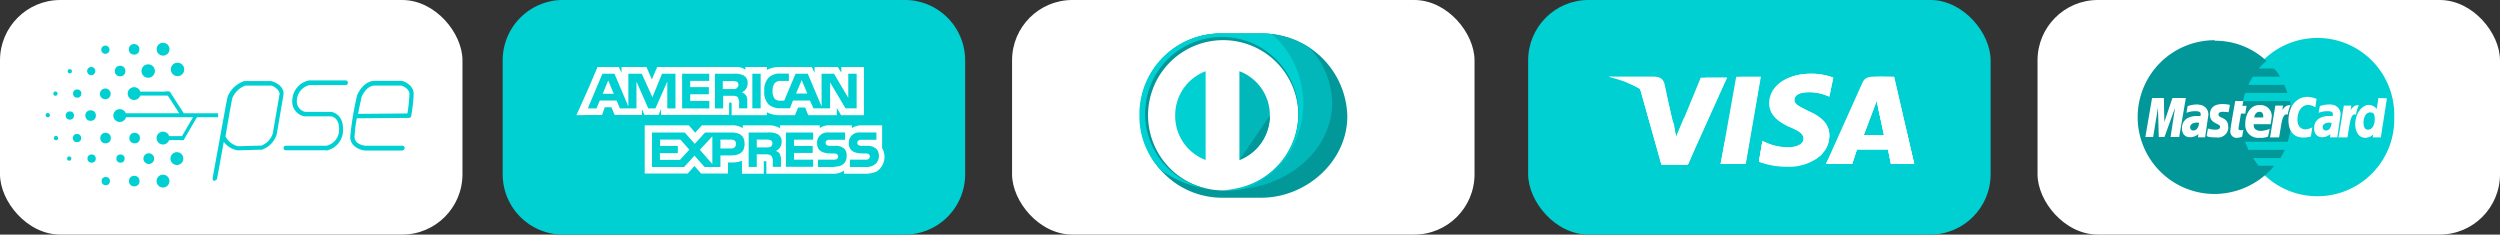 <svg xmlns="http://www.w3.org/2000/svg" viewBox="0 0 373 35"><rect x="0" y="0" width="373" height="35" fill="#333333" stroke="none"/><defs><style>.cls-1{fill:#fff;}.cls-2{fill:#00d0d2;}.cls-3{fill:#01b7b9;}.cls-4{fill:#029798;}</style></defs><title>mdp</title><g id="Capa_2" data-name="Capa 2"><g id="Capa_1-2" data-name="Capa 1"><g id="Recurso_2feelfit" data-name="Recurso 2feelfit"><g id="Layer_1" data-name="Layer 1"><rect id="Rectángulo_339-4" data-name="Rectángulo 339-4" class="cls-1" width="69" height="35" rx="9"/><g id="Grupo_310" data-name="Grupo 310"><path id="Trazado_329" data-name="Trazado 329" class="cls-2" d="M48.64,22.42h-6a.34.34,0,1,1,0-.68h6.06a2.4,2.4,0,0,0,1.89-2.32c.07-1.85-1-2-1.16-2.06H45.45A2.21,2.21,0,0,1,43.61,15a3.11,3.11,0,0,1,2.49-3h5.52a.35.35,0,0,1,0,.69H46.21A2.44,2.44,0,0,0,44.29,15v0a1.59,1.59,0,0,0,1.24,1.69h3.84s1.91.15,1.81,2.77a3.07,3.07,0,0,1-2.49,3Z"/><path id="Trazado_330" data-name="Trazado 330" class="cls-2" d="M60.05,22.46H54.43c-.73-.08-2.14-.59-2.18-2a44.67,44.67,0,0,1,1-6.09.09.09,0,0,1,0-.05c0-.09.86-2.25,2.66-2.25H60c.07,0,1.72.52,1.72,1.94a24,24,0,0,1-.37,3.29.34.34,0,0,1-.33.29l-7.78.06a18.65,18.65,0,0,0-.34,2.79c0,1.06,1.36,1.27,1.54,1.3H60a.35.35,0,0,1,.37.32.35.35,0,0,1-.33.37h0Zm-6.14-7.89c0,.18-.27,1.23-.48,2.42l7.35-.06a21.78,21.78,0,0,0,.31-2.9c0-.8-1-1.19-1.18-1.26h-4c-1.27,0-1.94,1.61-2,1.8Z"/><path id="Trazado_331" data-name="Trazado 331" class="cls-2" d="M32.1,27H32a.35.35,0,0,1-.28-.4h0s.54-3,1.1-6.05c.27-1.52.55-3,.76-4.17.1-.57.19-1,.26-1.37a5.23,5.23,0,0,1,.12-.57h0a4,4,0,0,1,2.49-2.34h3.94c.33,0,2.11.66,1.9,2.07v0l-1,5.86v0a3.53,3.53,0,0,1-2.2,2.3l-.09,0-3.54.1h0a3.25,3.25,0,0,1-2.07-1.26l-1,5.47a.34.34,0,0,1-.35.26Zm1.51-6.73a2.77,2.77,0,0,0,1.94,1.55l3.46-.1a2.87,2.87,0,0,0,1.69-1.81l1-5.81c.1-.64-.9-1.34-1.3-1.33H36.6a3.39,3.39,0,0,0-1.94,1.88c-.07.27-.54,2.82-1,5.62Z"/><path id="Trazado_332" data-name="Trazado 332" class="cls-2" d="M27.46,10.6a1,1,0,0,1-1.94,0,1,1,0,1,1,1.94,0Z"/><circle id="Elipse_5" data-name="Elipse 5" class="cls-2" cx="24.33" cy="7.34" r="0.96"/><path id="Trazado_333" data-name="Trazado 333" class="cls-2" d="M23.11,10.6a1,1,0,1,1-1-1,1,1,0,0,1,1,1Z"/><circle id="Elipse_6" data-name="Elipse 6" class="cls-2" cx="26.39" cy="23.66" r="0.96"/><circle id="Elipse_7" data-name="Elipse 7" class="cls-2" cx="24.32" cy="20.6" r="0.96"/><circle id="Elipse_8" data-name="Elipse 8" class="cls-2" cx="20.09" cy="20.6" r="0.79"/><path id="Trazado_334" data-name="Trazado 334" class="cls-2" d="M23,23.66a.8.8,0,1,1-.8-.79h0A.8.8,0,0,1,23,23.66Z"/><circle id="Elipse_9" data-name="Elipse 9" class="cls-2" cx="20.03" cy="27.02" r="0.79"/><circle id="Elipse_10" data-name="Elipse 10" class="cls-2" cx="17.98" cy="23.66" r="0.62"/><circle id="Elipse_11" data-name="Elipse 11" class="cls-2" cx="10.42" cy="17.24" r="0.62"/><circle id="Elipse_12" data-name="Elipse 12" class="cls-2" cx="11.52" cy="13.96" r="0.62"/><path id="Trazado_335" data-name="Trazado 335" class="cls-2" d="M14.22,10.6a.61.61,0,0,1-.61.62A.62.62,0,0,1,13,10.6a.61.61,0,0,1,.62-.61h0A.61.61,0,0,1,14.22,10.6Z"/><path id="Trazado_336" data-name="Trazado 336" class="cls-2" d="M16.34,7.42a.61.61,0,0,1-.62.61.61.61,0,0,1-.61-.61.61.61,0,0,1,.61-.62h0A.62.62,0,0,1,16.34,7.42Z"/><circle id="Elipse_13" data-name="Elipse 13" class="cls-2" cx="15.78" cy="27.02" r="0.62"/><circle id="Elipse_14" data-name="Elipse 14" class="cls-2" cx="13.67" cy="23.66" r="0.62"/><circle id="Elipse_15" data-name="Elipse 15" class="cls-2" cx="11.49" cy="20.6" r="0.62"/><circle id="Elipse_16" data-name="Elipse 16" class="cls-2" cx="10.33" cy="23.66" r="0.32"/><circle id="Elipse_17" data-name="Elipse 17" class="cls-2" cx="8.35" cy="20.6" r="0.32"/><path id="Trazado_337" data-name="Trazado 337" class="cls-2" d="M7.45,17.18a.32.32,0,1,1-.32-.32.32.32,0,0,1,.32.32Z"/><circle id="Elipse_18" data-name="Elipse 18" class="cls-2" cx="8.27" cy="13.97" r="0.32"/><circle id="Elipse_19" data-name="Elipse 19" class="cls-2" cx="10.41" cy="10.63" r="0.32"/><circle id="Elipse_20" data-name="Elipse 20" class="cls-2" cx="15.75" cy="20.6" r="0.79"/><circle id="Elipse_21" data-name="Elipse 21" class="cls-2" cx="13.52" cy="17.24" r="0.79"/><path id="Trazado_338" data-name="Trazado 338" class="cls-2" d="M16.51,14a.8.8,0,1,1-.8-.79h0A.79.79,0,0,1,16.51,14Z"/><circle id="Elipse_22" data-name="Elipse 22" class="cls-2" cx="17.92" cy="10.6" r="0.79"/><circle id="Elipse_23" data-name="Elipse 23" class="cls-2" cx="20.01" cy="7.36" r="0.79"/><circle id="Elipse_24" data-name="Elipse 24" class="cls-2" cx="17.87" cy="17.24" r="0.96"/><circle id="Elipse_25" data-name="Elipse 25" class="cls-2" cx="20.01" cy="13.96" r="0.96"/><circle id="Elipse_26" data-name="Elipse 26" class="cls-2" cx="24.32" cy="27.02" r="0.96"/><rect id="Rectángulo_336" data-name="Rectángulo 336" class="cls-2" x="18.35" y="16.9" width="14.19" height="0.59"/><rect id="Rectángulo_337" data-name="Rectángulo 337" class="cls-2" x="20.72" y="13.67" width="4.46" height="0.59"/><path id="Trazado_339" data-name="Trazado 339" class="cls-2" d="M27.1,17.46l-2.46-3.8h.69l2.45,3.8Z"/><rect id="Rectángulo_338" data-name="Rectángulo 338" class="cls-2" x="25.07" y="20.31" width="2.28" height="0.59"/><path id="Trazado_340" data-name="Trazado 340" class="cls-2" d="M26.81,20.9l2-3.44h.59l-2,3.44Z"/></g></g><g id="Capa_2-2" data-name="Capa 2-2"><g id="Layer_1-2" data-name="Layer 1-2"><rect id="Rectángulo_339-5" data-name="Rectángulo 339-5" class="cls-1" x="151" width="69" height="35" rx="9"/><g id="diners-club"><path id="Trazado_345" data-name="Trazado 345" class="cls-2" d="M175.34,17.25a7,7,0,0,0,4.54,6.62V10.63A7,7,0,0,0,175.34,17.25Z"/><path id="Trazado_346" data-name="Trazado 346" class="cls-3" d="M184.92,10.63V23.87a7.11,7.11,0,0,0,4.54-6.62A7,7,0,0,0,184.92,10.63Z"/><g id="Grupo_311" data-name="Grupo 311"><path id="Trazado_347" data-name="Trazado 347" class="cls-4" d="M184.92,23.87a7.11,7.11,0,0,0,4.54-6.62"/><path id="Trazado_348" data-name="Trazado 348" class="cls-4" d="M188.18,5h-5.73A12.05,12.05,0,0,0,170.1,16.74c0,.2,0,.41,0,.61A12.25,12.25,0,0,0,182.45,29.5h5.73c6.72,0,12.84-5.43,12.84-12.15A12.64,12.64,0,0,0,188.18,5Zm-5.73,23.41a11.21,11.21,0,1,1,11.26-11.16h0a11.3,11.3,0,0,1-11.26,11.16Z"/></g><path id="Trazado_386" data-name="Trazado 386" class="cls-3" d="M198.75,15.37a12,12,0,0,0-3.46-8.3A13.66,13.66,0,0,0,188.18,5h-5.73A12.05,12.05,0,0,0,170.1,16.74c0,.2,0,.41,0,.61a12.22,12.22,0,0,0,3.06,8,16.54,16.54,0,0,0,6.92,2.77,11.46,11.46,0,1,1,2.66.2h.5C191.73,28.41,198.75,22.59,198.75,15.37Z"/><path id="Trazado_387" data-name="Trazado 387" class="cls-2" d="M182.35,5A12.05,12.05,0,0,0,170,16.74c0,.2,0,.41,0,.61a11.61,11.61,0,0,0,3,7.8l.3.3a17.47,17.47,0,0,0,6.82,2.77,11.46,11.46,0,1,1,2.67.2h.49a8.12,8.12,0,0,0,1.48-.1c6.52-1.58,10.67-8.2,9.49-15.22a13.81,13.81,0,0,0-4.45-8,8.12,8.12,0,0,0-1.48-.1Z"/></g></g><g id="Layer_1-3" data-name="Layer 1-3"><rect id="Rectángulo_339-6" data-name="Rectángulo 339-6" class="cls-1" x="304" width="69" height="35" rx="9"/><g id="mastercard"><path id="Trazado_388" data-name="Trazado 388" class="cls-2" d="M357.22,17.47a11.47,11.47,0,1,1-22.93,0h0a11.47,11.47,0,1,1,22.93,0Z"/><path id="Trazado_391" data-name="Trazado 391" class="cls-4" d="M330.35,6a11.47,11.47,0,1,0,.12,22.94h0a11.67,11.67,0,0,0,7.7-3h0a10.11,10.11,0,0,0,1.15-1.21H337c-.3-.37-.59-.76-.85-1.15h4.07a8,8,0,0,0,.66-1.22h-5.4a6.63,6.63,0,0,1-.48-1.21h6.31a11.82,11.82,0,0,0,.6-3.64,15.27,15.27,0,0,0-.24-2.43h-7a8.55,8.55,0,0,1,.3-1.21h6.31a7.43,7.43,0,0,0-.48-1.21h-5.34a12.09,12.09,0,0,1,.67-1.22h4.06a5.64,5.64,0,0,0-.91-1.21H337a10.41,10.41,0,0,1,1.15-1.15,11.15,11.15,0,0,0-7.7-3C330.41,6,330.41,6,330.35,6Z"/><g id="Grupo_314" data-name="Grupo 314"><path id="Trazado_394" data-name="Trazado 394" class="cls-1" d="M334.53,20.38l.18-1a1.59,1.59,0,0,1-.3.06c-.42,0-.48-.24-.42-.36l.36-2.13H335l.18-1.15h-.61l.13-.73H333.5s-.73,4-.73,4.49a.93.93,0,0,0,.78,1,.67.67,0,0,0,.2,0A1.75,1.75,0,0,0,334.53,20.38Z"/><path id="Trazado_395" data-name="Trazado 395" class="cls-1" d="M335,18.44a1.92,1.92,0,0,0,1.71,2.12,1.41,1.41,0,0,0,.41,0,3,3,0,0,0,1.27-.18l.25-1.15a4.05,4.05,0,0,1-1.28.3c-1.33,0-1.09-1-1.09-1h2.49a8.14,8.14,0,0,0,.18-1.1,1.63,1.63,0,0,0-1.52-1.75,1,1,0,0,0-.24,0C335.87,15.59,335,16.92,335,18.44Zm2.12-1.76c.67,0,.55.79.55.85h-1.34c0-.06.12-.85.79-.85Z"/><path id="Trazado_396" data-name="Trazado 396" class="cls-1" d="M344.78,20.38,345,19a2.66,2.66,0,0,1-1,.3c-.85,0-1.22-.66-1.22-1.4,0-1.45.73-2.24,1.58-2.24a2,2,0,0,1,1.09.36l.18-1.27a4.12,4.12,0,0,0-1.39-.3c-1.4,0-2.8,1.21-2.8,3.52,0,1.52.73,2.55,2.19,2.55A5.51,5.51,0,0,0,344.78,20.38Z"/><path id="Trazado_397" data-name="Trazado 397" class="cls-1" d="M327.86,15.59a4.26,4.26,0,0,0-1.46.24l-.18,1a3.56,3.56,0,0,1,1.33-.24c.43,0,.79.06.79.42s-.06.3-.06.3h-.54c-1,0-2.19.43-2.19,1.82,0,1.1.73,1.34,1.16,1.34A1.85,1.85,0,0,0,328,20l-.06.49H329l.49-3.34a1.44,1.44,0,0,0-1.35-1.52A.93.93,0,0,0,327.86,15.59Zm.24,2.73c0,.18-.12,1.15-.85,1.15a.46.46,0,0,1-.48-.46v0c0-.3.18-.72,1.09-.72A1.05,1.05,0,0,0,328.1,18.32Z"/><path id="Trazado_398" data-name="Trazado 398" class="cls-1" d="M330.65,20.5a1.55,1.55,0,0,0,1.8-1.27,1.06,1.06,0,0,0,0-.31c0-1.51-1.45-1.21-1.45-1.82,0-.3.24-.42.66-.42.19,0,.85.06.85.06l.19-1.09a4.53,4.53,0,0,0-1.16-.12c-.91,0-1.82.36-1.82,1.57,0,1.4,1.52,1.28,1.52,1.82,0,.37-.43.43-.73.43a4,4,0,0,1-1.09-.18l-.18,1.09C329.31,20.38,329.62,20.5,330.65,20.5Z"/><path id="Trazado_399" data-name="Trazado 399" class="cls-1" d="M354.86,14.62l-.25,1.63a1.65,1.65,0,0,0-1.15-.6c-1.09,0-2.06,1.33-2.06,2.91,0,1,.48,2,1.51,2a1.64,1.64,0,0,0,1.16-.49l-.06.43h1.21l.91-5.83Zm-.55,3.21c0,.67-.3,1.52-1,1.52-.43,0-.67-.37-.67-1,0-1,.43-1.58,1-1.58S354.31,17.1,354.31,17.83Z"/><path id="Trazado_400" data-name="Trazado 400" class="cls-1" d="M321.25,20.44l.72-4.37.12,4.37h.85l1.58-4.37-.67,4.37h1.28l1-5.82h-2l-1.21,3.58-.07-3.58h-1.76l-1,5.82Z"/><path id="Trazado_401" data-name="Trazado 401" class="cls-1" d="M340.05,20.44c.37-2,.43-3.64,1.28-3.34a4.92,4.92,0,0,1,.42-1.4h-.24c-.55,0-1,.73-1,.73l.12-.67h-1.15l-.79,4.74h1.33Z"/><path id="Trazado_402" data-name="Trazado 402" class="cls-1" d="M347.58,15.59a4.26,4.26,0,0,0-1.46.24l-.18,1a3.56,3.56,0,0,1,1.33-.24c.43,0,.79.06.79.42s-.06.3-.06.3h-.54c-1,0-2.19.43-2.19,1.82,0,1.1.73,1.34,1.15,1.34A1.87,1.87,0,0,0,347.7,20l-.06.49h1.09l.48-3.34a1.41,1.41,0,0,0-1.29-1.53A1.27,1.27,0,0,0,347.58,15.59Zm.3,2.73c0,.18-.13,1.15-.85,1.15a.48.48,0,0,1-.49-.46v0c0-.3.18-.72,1.09-.72.19.06.19.06.25.06Z"/><path id="Trazado_403" data-name="Trazado 403" class="cls-1" d="M350.25,20.44c.36-2,.42-3.64,1.27-3.34a4.92,4.92,0,0,1,.42-1.4h-.24c-.54,0-1,.73-1,.73l.12-.67H349.7l-.79,4.74h1.33Z"/></g></g></g></g><g id="visa"><rect id="Rectángulo_340-2" data-name="Rectángulo 340-2" class="cls-2" x="228" width="69" height="35" rx="9"/><path id="Trazado_414" data-name="Trazado 414" class="cls-1" d="M256.72,24.46l2.32-13h3.62l-2.25,13Z"/><path id="Trazado_415" data-name="Trazado 415" class="cls-1" d="M256.72,24.46l3-13h3l-2.25,13Z"/><path id="Trazado_416" data-name="Trazado 416" class="cls-1" d="M273.52,11.58a9.27,9.27,0,0,0-3.33-.58c-3.62,0-6.23,1.81-6.23,4.42,0,2,1.81,3,3.26,3.62s1.88,1.08,1.88,1.66c0,.87-1.16,1.3-2.17,1.3a7.88,7.88,0,0,1-3.48-.72l-.5-.22-.51,3a11.63,11.63,0,0,0,4.13.72c3.83,0,6.37-1.81,6.37-4.56,0-1.52-.95-2.67-3.12-3.62-1.3-.65-2.1-1-2.1-1.66s.65-1.16,2.1-1.16a6.63,6.63,0,0,1,2.75.51l.37.14.58-2.82Z"/><path id="Trazado_417" data-name="Trazado 417" class="cls-1" d="M273.52,11.58a9.27,9.27,0,0,0-3.33-.58c-3.62,0-5.58,1.81-5.58,4.42A3.79,3.79,0,0,0,267.22,19c1.45.65,1.88,1.08,1.88,1.66,0,.87-1.16,1.3-2.17,1.3a7.88,7.88,0,0,1-3.48-.72l-.5-.22-.51,3a11.63,11.63,0,0,0,4.13.72c3.83,0,6.37-1.81,6.37-4.56,0-1.52-.95-2.67-3.12-3.62-1.3-.65-2.1-1-2.1-1.66s.65-1.16,2.1-1.16a6.63,6.63,0,0,1,2.75.51l.37.14.58-2.82Z"/><path id="Trazado_418" data-name="Trazado 418" class="cls-1" d="M279.74,11.43c-.87,0-1.52.08-1.88.94l-5.43,12.09h3.91l.72-2.17h4.63l.44,2.17h3.47l-3-13Zm-1.67,8.69c.22-.65,1.45-3.84,1.45-3.84s.29-.8.51-1.3l.22,1.23s.72,3.26.87,4h-3Z"/><path id="Trazado_419" data-name="Trazado 419" class="cls-1" d="M280.61,11.43c-.87,0-1.52.08-1.88.94l-6.3,12.09h3.91l.72-2.17h4.63l.44,2.17h3.47l-3-13Zm-2.54,8.69c.29-.72,1.45-3.84,1.45-3.84s.29-.8.51-1.3l.22,1.23s.72,3.26.87,4h-3Z"/><path id="Trazado_420" data-name="Trazado 420" class="cls-1" d="M250.06,20.55l-.36-1.88A10.54,10.54,0,0,0,244.63,13l3.26,11.59h3.91l5.86-13h-3.91Z"/><path id="Trazado_421" data-name="Trazado 421" class="cls-1" d="M250.06,20.55l-.36-1.88A10.54,10.54,0,0,0,244.63,13l3.26,11.59h3.91l5.86-13h-3.18Z"/><path id="Trazado_422" data-name="Trazado 422" class="cls-1" d="M240,11.43l.65.15c4.63,1.08,7.82,3.83,9,7.09l-1.3-6.15c-.22-.87-.87-1.09-1.67-1.09Z"/><path id="Trazado_423" data-name="Trazado 423" class="cls-1" d="M240,11.43h0c4.63,1.09,8.47,3.91,9.7,7.17l-1.23-5.14a1.77,1.77,0,0,0-1.74-1.37Z"/><path id="Trazado_424" data-name="Trazado 424" class="cls-1" d="M240,11.43h0c4.63,1.09,8.47,3.91,9.7,7.17l-.87-2.82a2.55,2.55,0,0,0-1.52-2.1Z"/><g id="Grupo_316" data-name="Grupo 316"><path id="Trazado_425" data-name="Trazado 425" class="cls-1" d="M253.68,20.12l-2.46-2.46-1.16,2.75-.29-1.81a10.5,10.5,0,0,0-5.07-5.72L248,24.46h3.91Z"/><path id="Trazado_426" data-name="Trazado 426" class="cls-1" d="M260.41,24.46l-3.11-3.18-.58,3.18Z"/><path id="Trazado_427" data-name="Trazado 427" class="cls-1" d="M268.74,20h0c.29.29.43.5.36.8,0,.86-1.16,1.3-2.17,1.3a8,8,0,0,1-3.48-.73l-.5-.22-.51,3a11.86,11.86,0,0,0,4.13.73A7.19,7.19,0,0,0,271.85,23Z"/><path id="Trazado_428" data-name="Trazado 428" class="cls-1" d="M272.94,24.46h3.4l.72-2.17h4.63l.44,2.17h3.47l-1.23-5.28L280,15l.22,1.16s.72,3.25.86,4h-3c.29-.73,1.45-3.84,1.45-3.84s.29-.8.51-1.3"/></g></g><g id="Recurso_2feelfit-2" data-name="Recurso 2feelfit-2"><g id="Capa_2-3" data-name="Capa 2-3"><path id="Trazado_429" data-name="Trazado 429" class="cls-2" d="M84,0h51a9,9,0,0,1,9,9V26a9,9,0,0,1-9,9H84a9,9,0,0,1-9-9V9A9,9,0,0,1,84,0Z"/><g id="american-express"><path id="Trazado_342" data-name="Trazado 342" class="cls-1" d="M91.58,14l-.83-2-.83,2m20-.82a1.15,1.15,0,0,1-.6.11h-1.48V12.1h1.5a1.15,1.15,0,0,1,.58.09.44.44,0,0,1,.25.45.51.51,0,0,1-.25.49m10.53.82-.84-2-.84,2Zm-19.62,2.22H99.56v-4l-1.77,4H96.72l-1.76-4v4H92.49L92,15H89.49L89,16.17H87.7L89.88,11h1.8l2.07,4.88V11h2l1.59,3.5L98.78,11h2v5.15Zm5,0h-4.06V11h4.05v1.07h-2.84V13h2.78v1.06h-2.78v1h2.85v1.06Zm5.72-3.76a1.44,1.44,0,0,1-.86,1.37,1.33,1.33,0,0,1,.6.44,1.47,1.47,0,0,1,.2.94v1h-1.22v-.65a1.54,1.54,0,0,0-.2-1c-.17-.18-.44-.22-.88-.22h-1.3v1.88h-1.22V11h2.79a2.87,2.87,0,0,1,1.47.25,1.22,1.22,0,0,1,.62,1.14m1.94,3.77h-1.24V11h1.24Zm14.38,0h-1.72l-2.3-3.87v3.87h-2.48L120.84,15h-2.52l-.46,1.15h-1.42a2.58,2.58,0,0,1-1.77-.57,2.62,2.62,0,0,1-.64-2,2.72,2.72,0,0,1,.65-2,2.41,2.41,0,0,1,1.85-.6h1.17v1.1h-1.15a1.17,1.17,0,0,0-.94.3,1.75,1.75,0,0,0-.34,1.17,1.8,1.8,0,0,0,.33,1.21,1.14,1.14,0,0,0,.85.26H117L118.7,11h1.82l2.06,4.88V11h1.85l2.13,3.59V11h1.25v5.15Zm-40.12,1h2.08L90.23,16h1l.47,1.15h4.08v-.88l.37.88h2.12l.36-.89v.89h10.15V15.31h.2c.14,0,.18,0,.18.25v1.63h5.25v-.44a4.22,4.22,0,0,0,2,.44h2.2l.47-1.15h1.05l.46,1.15h4.26V16.1l.64,1.09h3.41V10h-3.37v.85L125,10h-3.46v.85l-.43-.85h-4.68a4.19,4.19,0,0,0-2,.42V10h-3.22v.42a2,2,0,0,0-1.38-.42H98.05l-.79,1.86L96.45,10H92.73v.85l-.4-.85H89.16l-1.47,3.42L86,17.19Z"/><path id="Trazado_344" data-name="Trazado 344" class="cls-1" d="M131.61,22v-3.3h-3a2.56,2.56,0,0,0-1.52.42v-.42h-3.33a2.29,2.29,0,0,0-1.45.42v-.42h-5.94v.42a3.23,3.23,0,0,0-1.64-.42h-3.91v.42a2.82,2.82,0,0,0-1.72-.42h-4.38l-1,1.1-.94-1.1H96.19v7.19h6.42l1-1.12,1,1.12h4V24.24H109a4.26,4.26,0,0,0,1.7-.25v1.93h3.26V24.05h.16c.2,0,.22,0,.22.21v1.66h9.93a2.74,2.74,0,0,0,1.66-.46v.46H129a4.1,4.1,0,0,0,1.79-.33h0a2.61,2.61,0,0,0,.79-3.55ZM109,23.19h-1.51v1.73h-2.37l-1.5-1.7-1.55,1.7H97.28V19.77h4.88l1.5,1.69,1.54-1.69h3.89c1,0,2,.27,2,1.7s-1,1.72-2.1,1.72Zm7.32-.23a1.61,1.61,0,0,1,.2.94v1h-1.22v-.64a1.55,1.55,0,0,0-.2-1,1.19,1.19,0,0,0-.89-.23h-1.3v1.88h-1.21V19.77h2.8A3,3,0,0,1,116,20a1.23,1.23,0,0,1,.62,1.15,1.44,1.44,0,0,1-.86,1.37,1.29,1.29,0,0,1,.6.43Zm5-2.12h-2.85v.93h2.78v1.05h-2.78v1h2.85v1.07h-4.06V19.77h4.06Zm3.09,4.08h-2.37v-1.1h2.36a.68.68,0,0,0,.5-.13.46.46,0,0,0,.15-.33.47.47,0,0,0-.15-.34.68.68,0,0,0-.44-.12c-1.13,0-2.56,0-2.56-1.59a1.53,1.53,0,0,1,1.5-1.55,1,1,0,0,1,.24,0h2.44v1.1h-2.23a.83.83,0,0,0-.49.09.44.44,0,0,0-.1.61.49.49,0,0,0,.18.14,1.32,1.32,0,0,0,.48.06l.65,0a1.93,1.93,0,0,1,1.39.41,1.42,1.42,0,0,1,.36,1.09c0,1.1-.68,1.62-1.91,1.62Zm6.26-.5a2.08,2.08,0,0,1-1.51.5h-2.35v-1.1h2.34a.67.67,0,0,0,.49-.13.45.45,0,0,0,.14-.33.4.4,0,0,0-.15-.34.64.64,0,0,0-.43-.12c-1.14,0-2.56,0-2.56-1.59a1.53,1.53,0,0,1,1.5-1.55,1,1,0,0,1,.24,0h2.38v1.1h-2.17a.83.83,0,0,0-.49.09.39.39,0,0,0-.18.37.38.38,0,0,0,.27.38,1.19,1.19,0,0,0,.46.06l.66,0a1.91,1.91,0,0,1,1.38.41.69.69,0,0,1,.11.13l0-.05a1.68,1.68,0,0,1-.1,2.14Zm-29.15-3.59,1.33,1.5-1.39,1.52h-3v-1h2.67V21.77H98.49v-.94Zm2.9,1.52,1.86-2v4.13Zm5.39-.88a.66.66,0,0,1-.75.68h-1.57V20.83h1.58c.44,0,.75.19.75.64Zm5.43-.08a.55.55,0,0,1-.25.49,1.15,1.15,0,0,1-.6.11h-1.48V20.83h1.5a1.27,1.27,0,0,1,.58.1.47.47,0,0,1,.25.46Z"/></g></g></g></g></g></g></svg>